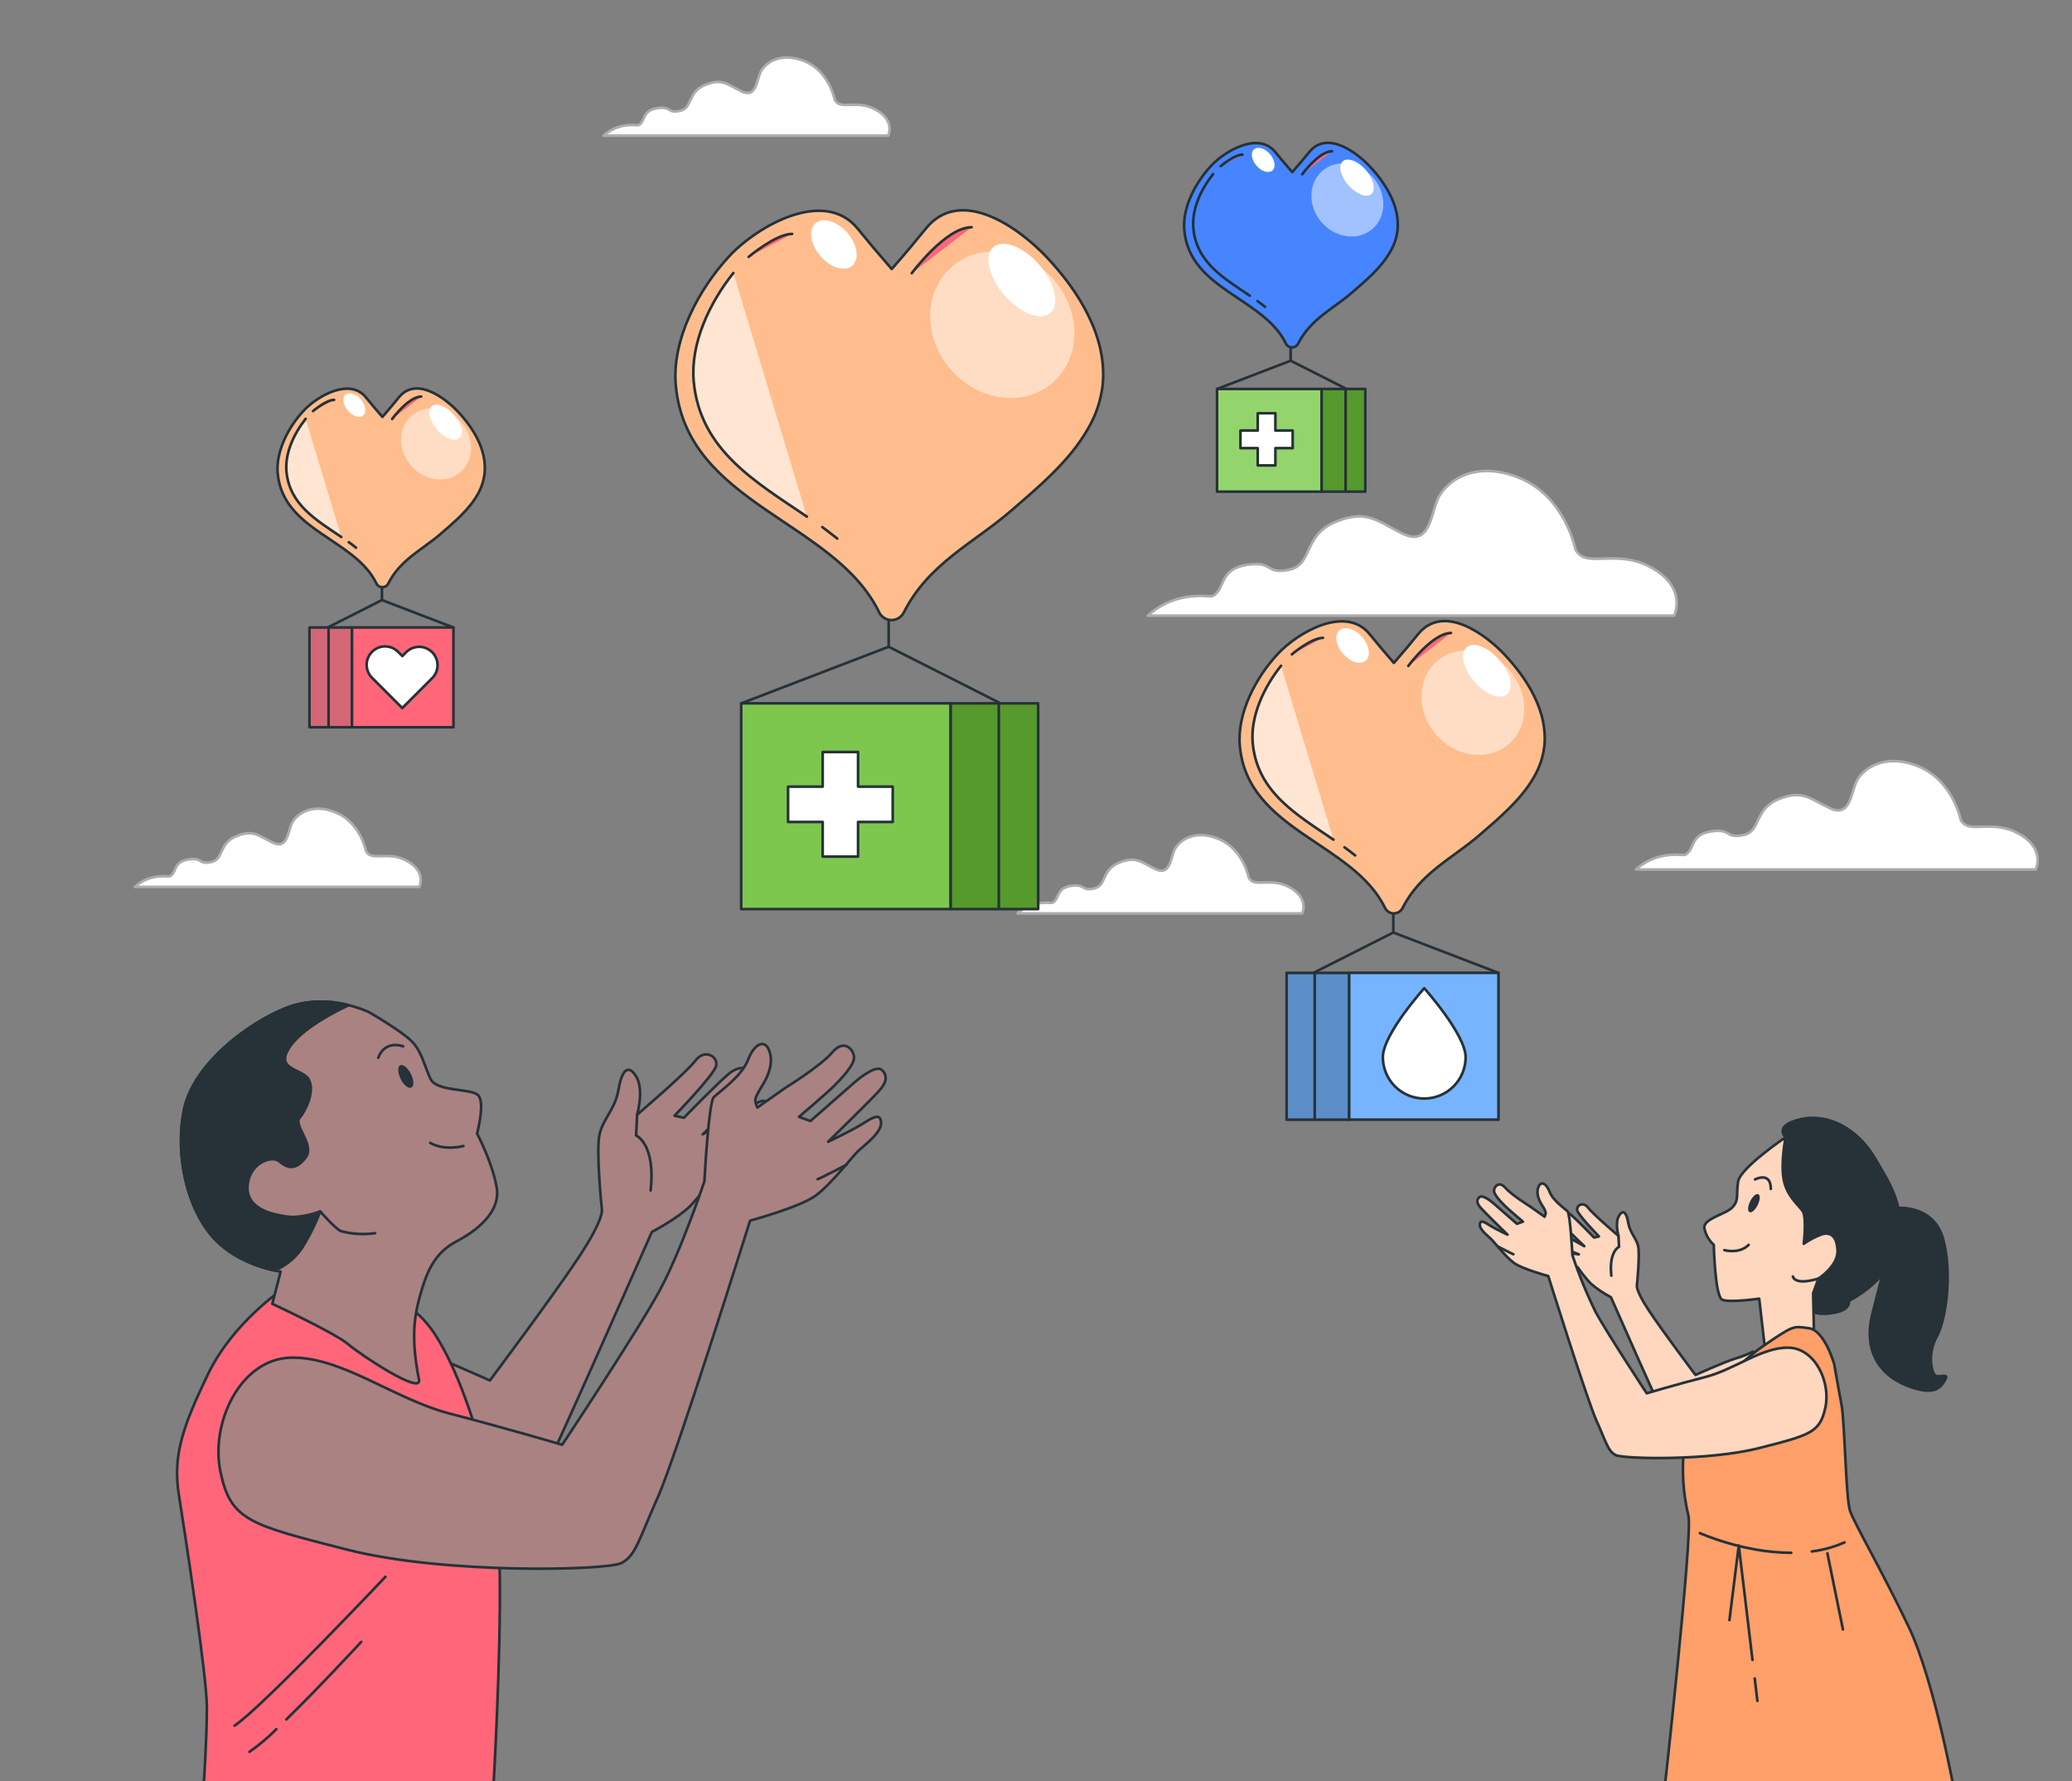 <svg width="784" height="674" viewBox="0 0 784 674" fill="none" xmlns="http://www.w3.org/2000/svg">
<rect x="0" y="0" width="784" height="674" fill="#808080" stroke="none"/>
<g clip-path="url(#clip0_444_617)">
<path d="M472.481 332.035C472.481 332.035 470.391 321.247 460.972 317.405C451.554 313.562 445.633 318.449 444.24 321.943C442.846 325.438 442.498 331.339 437.274 328.903C432.049 326.467 430.017 323.683 423.342 326.467C416.666 329.251 418.799 335.167 413.923 336.211C409.047 337.255 410.789 334.471 405.564 335.167C400.34 335.863 400.688 338.995 399.28 340.735C397.873 342.475 397.829 341.083 393.011 341.779C390.02 342.242 387.232 343.579 385 345.622H492.697C492.697 345.622 495.483 340.039 488.154 335.863C480.825 331.687 474.571 336.211 472.481 332.035Z" fill="white" stroke="#ADADAD" stroke-linecap="round" stroke-linejoin="round"/>
<path d="M315.861 37.761C315.861 37.761 313.772 26.9 304.353 23.13C294.934 19.36 289.013 24.174 287.62 27.654C286.227 31.134 285.879 37.065 280.654 34.614C275.43 32.163 273.398 29.394 266.708 32.178C260.018 34.962 262.18 40.878 257.304 41.937C252.428 42.995 254.169 40.197 248.945 40.892C243.72 41.589 244.054 44.721 242.661 46.461C241.268 48.2 241.21 46.809 236.391 47.505C233.403 47.966 230.616 49.297 228.381 51.333H336.063C336.063 51.333 338.864 45.764 331.535 41.589C324.206 37.413 317.951 41.937 315.861 37.761Z" fill="white" stroke="#ADADAD" stroke-linecap="round" stroke-linejoin="round"/>
<path d="M596.096 207.845C596.096 207.845 592.221 187.879 574.82 180.803C557.42 173.727 546.463 182.731 543.88 189.169C541.297 195.607 540.658 206.569 530.993 202.045C521.328 197.521 517.467 192.388 505.219 197.536C492.971 202.683 496.831 213.645 487.804 215.574C478.777 217.502 481.999 212.355 472.334 213.645C462.669 214.936 463.307 220.721 460.724 223.94C458.141 227.159 458.155 224.593 449.114 225.869C443.584 226.723 438.429 229.19 434.297 232.959H633.465C633.465 232.959 638.631 222.65 625.091 214.921C611.551 207.193 599.956 215.574 596.096 207.845Z" fill="white" stroke="#ADADAD" stroke-linecap="round" stroke-linejoin="round"/>
<path d="M741.883 310.191C741.883 310.191 738.941 295.236 725.725 289.937C712.51 284.637 704.188 291.381 702.227 296.203C700.265 301.025 699.78 309.235 692.439 305.847C685.098 302.458 682.167 298.614 672.864 302.469C663.562 306.324 666.494 314.535 659.638 315.979C652.782 317.423 655.229 313.568 647.888 314.535C640.548 315.501 641.033 319.834 639.071 322.245C637.109 324.656 637.12 322.734 630.253 323.689C626.053 324.329 622.139 326.177 619 329H770.265C770.265 329 774.189 321.279 763.905 315.49C753.622 309.702 744.815 315.979 741.883 310.191Z" fill="white" stroke="#ADADAD" stroke-linecap="round" stroke-linejoin="round"/>
<path d="M138.481 322.015C138.481 322.015 136.391 311.227 126.972 307.399C117.554 303.571 111.647 308.443 110.254 311.923C108.861 315.403 108.513 321.319 103.274 318.883C98.035 316.447 96.017 313.663 89.342 316.447C82.666 319.231 84.799 325.147 79.923 326.205C75.047 327.264 76.788 324.465 71.564 325.161C66.34 325.857 66.688 328.989 65.295 330.729C63.901 332.469 63.843 331.077 59.011 331.773C56.022 332.235 53.236 333.566 51 335.601H158.697C158.697 335.601 161.483 330.033 154.169 325.857C146.854 321.681 140.571 326.22 138.481 322.015Z" fill="white" stroke="#ADADAD" stroke-linecap="round" stroke-linejoin="round"/>
<path d="M500.067 147.178H460.506V186.038H500.067V147.178Z" fill="#94D46C" stroke="#263238" stroke-linecap="round" stroke-linejoin="round"/>
<path d="M500.082 186.038H516.597V147.178H500.082V186.038Z" fill="#56992C" stroke="#263238" stroke-linecap="round" stroke-linejoin="round"/>
<path d="M488.356 127.501V136.491L460.506 147.178" stroke="#263238" stroke-linecap="round" stroke-linejoin="round"/>
<path d="M488.355 136.491L509.152 147.004V185.748" stroke="#263238" stroke-linecap="round" stroke-linejoin="round"/>
<path d="M526.015 95.282C522.576 101.401 516.568 106.36 511.503 110.768C504.421 116.902 495.844 120.744 491.186 130.039C490.963 130.469 490.624 130.828 490.208 131.076C489.791 131.324 489.314 131.451 488.829 131.442C488.345 131.433 487.872 131.289 487.465 131.025C487.058 130.762 486.733 130.39 486.527 129.952C478.081 112.624 450.159 109.652 448.113 87.133C447.315 78.433 452.466 68.936 458.271 62.73C463.583 57.017 476.223 49.767 482.522 57.51C484.771 60.265 486.092 61.86 488.965 65.137C491.868 61.831 493.159 60.265 495.409 57.51C502.026 49.361 513.099 57.423 518.324 62.991C524.288 69.371 529.73 77.998 528.802 87.119C528.447 90.003 527.498 92.782 526.015 95.282Z" fill="#4685FF" stroke="#263238" stroke-linecap="round" stroke-linejoin="round"/>
<path d="M516.829 64.368C519.731 67.805 520.704 71.865 518.875 73.445C517.046 75.025 513.172 73.445 510.168 70.067C507.164 66.688 506.278 62.57 508.107 61.004C509.935 59.438 513.868 60.946 516.829 64.368Z" fill="white"/>
<path opacity="0.49" d="M519.601 67.239C524.825 73.314 524.695 82 519.282 86.654C513.868 91.309 505.263 90.149 500.024 84.073C494.785 77.998 494.944 69.312 500.343 64.658C505.742 60.004 514.376 61.163 519.601 67.239Z" fill="white"/>
<path d="M480.519 58.322C482.435 60.54 482.841 63.324 481.433 64.528C480.026 65.731 477.341 64.919 475.425 62.701C473.51 60.482 473.103 57.698 474.511 56.495C475.919 55.291 478.603 56.103 480.519 58.322Z" fill="white"/>
<path d="M472.914 111.914C463.264 105.345 452.684 99.4 451.538 86.35C450.884 79.231 454.44 71.546 459.026 65.876" fill="#4685FF"/>
<path d="M472.914 111.914C463.264 105.345 452.684 99.4 451.538 86.35C450.884 79.231 454.44 71.546 459.026 65.876" stroke="#263238" stroke-linecap="round" stroke-linejoin="round"/>
<path d="M478.647 116.09C477.733 115.35 476.789 114.64 475.817 113.944Z" fill="#FF667A"/>
<path d="M478.647 116.09C477.733 115.35 476.789 114.64 475.817 113.944" stroke="#263238" stroke-linecap="round" stroke-linejoin="round"/>
<path d="M492.724 65.934C492.724 65.934 499.138 57.234 504.015 57.234Z" fill="#FF667A"/>
<path d="M492.724 65.934C492.724 65.934 499.138 57.234 504.015 57.234" stroke="#263238" stroke-linecap="round" stroke-linejoin="round"/>
<path d="M461.914 62.86C461.914 62.86 467.037 58.51 470.128 58.51Z" fill="#FF667A"/>
<path d="M461.914 62.86C461.914 62.86 467.037 58.51 470.128 58.51" stroke="#263238" stroke-linecap="round" stroke-linejoin="round"/>
<path d="M489.125 162.91H482.58V156.371H475.904V162.91H469.359V169.58H475.904V176.12H482.58V169.58H489.125V162.91Z" fill="white" stroke="#263238" stroke-linecap="round" stroke-linejoin="round"/>
<path d="M510.448 423.674H567.002V368.124H510.448V423.674Z" fill="#76B4FF" stroke="#263238" stroke-linecap="round" stroke-linejoin="round"/>
<path d="M554.565 400.039C554.565 404.188 552.916 408.168 549.979 411.102C547.042 414.036 543.059 415.684 538.906 415.684C534.753 415.684 530.771 414.036 527.834 411.102C524.897 408.168 523.248 404.188 523.248 400.039C523.248 391.339 538.906 373.939 538.906 373.939C538.906 373.939 554.565 391.469 554.565 400.039Z" fill="white" stroke="#263238" stroke-linecap="round" stroke-linejoin="round"/>
<path d="M510.433 368.139H486.822V423.688H510.433V368.139Z" fill="#5B8EC9" stroke="#263238" stroke-linecap="round" stroke-linejoin="round"/>
<path d="M527.195 340.009V352.856L567.003 368.139" stroke="#263238" stroke-linecap="round" stroke-linejoin="round"/>
<path d="M527.195 352.856L497.459 367.892V423.268" stroke="#263238" stroke-linecap="round" stroke-linejoin="round"/>
<path d="M580.47 293.957C575.55 302.657 566.973 309.791 559.717 316.069C549.559 324.842 537.354 330.337 530.692 343.619C530.375 344.235 529.891 344.749 529.296 345.104C528.701 345.459 528.019 345.641 527.326 345.629C526.633 345.617 525.957 345.412 525.375 345.036C524.793 344.66 524.327 344.129 524.031 343.503C511.957 318.708 472.048 314.402 469.116 282.284C467.984 269.843 475.284 256.184 483.542 247.383C491.132 239.219 509.2 228.866 518.212 239.93C521.419 243.874 523.32 246.107 527.413 250.848C531.505 246.107 533.406 243.874 536.613 239.93C546.09 228.33 561.909 239.799 569.368 247.774C577.916 256.88 585.694 269.234 584.359 282.255C583.883 286.382 582.559 290.365 580.47 293.957Z" fill="#FFBD8D" stroke="#263238" stroke-linecap="round" stroke-linejoin="round"/>
<path d="M567.336 249.761C571.559 254.676 572.88 260.476 570.239 262.724C567.597 264.971 562.083 262.811 557.845 257.895C553.607 252.98 552.301 247.18 554.943 244.932C557.584 242.685 563.099 244.845 567.336 249.761Z" fill="white"/>
<path opacity="0.49" d="M570.842 281.6C578.569 274.954 578.772 262.532 571.295 253.852C563.818 245.173 551.492 243.524 543.765 250.169C536.039 256.814 535.836 269.237 543.313 277.917C550.79 286.596 563.115 288.245 570.842 281.6Z" fill="white"/>
<path d="M515.44 241.119C518.168 244.28 518.763 248.253 516.746 249.993C514.729 251.733 510.941 250.544 508.155 247.368C505.368 244.193 504.831 240.22 506.849 238.494C508.866 236.769 512.697 237.943 515.44 241.119Z" fill="white"/>
<path d="M504.556 317.722C490.754 308.341 475.705 299.786 474.007 281.197C473.078 271.047 478.23 260.027 484.703 251.936" fill="#FFE5D2"/>
<path d="M504.556 317.722C490.754 308.341 475.705 299.786 474.007 281.197C473.078 271.047 478.23 260.027 484.703 251.936" stroke="#263238" stroke-linecap="round" stroke-linejoin="round"/>
<path d="M512.77 323.696C511.449 322.638 510.099 321.623 508.721 320.622Z" fill="#FF667A"/>
<path d="M512.77 323.696C511.449 322.638 510.099 321.623 508.721 320.622" stroke="#263238" stroke-linecap="round" stroke-linejoin="round"/>
<path d="M532.869 251.994C532.869 251.994 542.056 239.524 549.022 239.524Z" fill="#FF667A"/>
<path d="M532.869 251.994C532.869 251.994 542.056 239.524 549.022 239.524" stroke="#263238" stroke-linecap="round" stroke-linejoin="round"/>
<path d="M488.824 247.6C488.824 247.6 496.168 241.365 500.579 241.365Z" fill="#FF667A"/>
<path d="M488.824 247.6C488.824 247.6 496.168 241.365 500.579 241.365" stroke="#263238" stroke-linecap="round" stroke-linejoin="round"/>
<path d="M133.146 275.186H171.575V237.443H133.146V275.186Z" fill="#FF667A" stroke="#263238" stroke-linecap="round" stroke-linejoin="round"/>
<path d="M163.506 256.626L152.215 267.922L140.925 256.626C140.245 255.987 139.702 255.219 139.325 254.366C138.949 253.513 138.748 252.593 138.735 251.661C138.721 250.729 138.895 249.804 139.246 248.941C139.597 248.077 140.118 247.293 140.778 246.634C141.438 245.975 142.224 245.456 143.088 245.107C143.953 244.757 144.88 244.585 145.812 244.6C146.745 244.615 147.665 244.817 148.518 245.194C149.371 245.571 150.14 246.116 150.778 246.795L152.23 248.245L153.681 246.795C154.327 246.15 155.094 245.638 155.938 245.288C156.782 244.939 157.687 244.759 158.601 244.759C159.514 244.759 160.419 244.939 161.263 245.288C162.107 245.638 162.874 246.15 163.52 246.795C164.166 247.441 164.679 248.207 165.029 249.051C165.378 249.894 165.558 250.798 165.558 251.711C165.558 252.624 165.378 253.528 165.029 254.371C164.679 255.215 164.166 255.981 163.52 256.626H163.506Z" fill="white" stroke="#263238" stroke-linecap="round" stroke-linejoin="round"/>
<path d="M133.146 237.443H117.095V275.186H133.146V237.443Z" fill="#D36775" stroke="#263238" stroke-linecap="round" stroke-linejoin="round"/>
<path d="M144.524 218.332V227.061L171.56 237.443" stroke="#263238" stroke-linecap="round" stroke-linejoin="round"/>
<path d="M144.524 227.061L124.323 237.269V274.896" stroke="#263238" stroke-linecap="round" stroke-linejoin="round"/>
<path d="M180.761 187.041C177.423 192.986 171.589 197.8 166.67 202.077C159.791 208.037 151.461 211.763 146.918 220.797C146.706 221.22 146.378 221.573 145.972 221.818C145.567 222.062 145.1 222.187 144.627 222.178C144.153 222.169 143.692 222.026 143.297 221.766C142.901 221.507 142.587 221.14 142.39 220.71C134.191 203.875 107.067 200.946 105.079 179.124C104.31 170.67 109.273 161.434 114.875 155.416C120.041 149.863 132.29 142.83 138.443 150.341C140.62 153.024 141.911 154.546 144.698 157.765C147.484 154.546 148.761 153.024 150.938 150.341C157.382 142.439 168.135 150.341 173.2 155.677C179.005 161.869 184.288 170.177 183.359 179.109C183.048 181.904 182.164 184.604 180.761 187.041Z" fill="#FFBD8D" stroke="#263238" stroke-linecap="round" stroke-linejoin="round"/>
<path d="M171.792 157.011C174.695 160.361 175.566 164.261 173.781 165.827C171.996 167.393 168.237 165.827 165.363 162.55C162.49 159.273 161.605 155.3 163.375 153.734C165.146 152.168 168.919 153.676 171.792 157.011Z" fill="white"/>
<path opacity="0.49" d="M174.492 159.795C179.571 165.697 179.426 174.136 174.187 178.645C168.948 183.155 160.56 182.053 155.481 176.151C150.401 170.25 150.532 161.811 155.785 157.301C161.039 152.792 169.412 153.908 174.492 159.795Z" fill="white"/>
<path d="M136.527 151.139C138.385 153.299 138.791 155.996 137.427 157.171C136.063 158.345 133.436 157.548 131.622 155.387C129.808 153.227 129.373 150.53 130.737 149.355C132.101 148.181 134.67 148.978 136.527 151.139Z" fill="white"/>
<path d="M129.141 203.194C119.766 196.814 109.534 191.014 108.388 178.384C107.749 171.468 111.29 163.986 115.644 158.49" fill="#FFE5D2"/>
<path d="M129.141 203.194C119.766 196.814 109.534 191.014 108.388 178.384C107.749 171.468 111.29 163.986 115.644 158.49" stroke="#263238" stroke-linecap="round" stroke-linejoin="round"/>
<path d="M134.713 207.254C133.828 206.529 132.899 205.804 131.97 205.166Z" fill="#FF667A"/>
<path d="M134.713 207.254C133.828 206.529 132.899 205.804 131.97 205.166" stroke="#263238" stroke-linecap="round" stroke-linejoin="round"/>
<path d="M148.384 158.534C148.384 158.534 154.61 150.066 159.355 150.066Z" fill="#FF667A"/>
<path d="M148.384 158.534C148.384 158.534 154.61 150.066 159.355 150.066" stroke="#263238" stroke-linecap="round" stroke-linejoin="round"/>
<path d="M118.445 155.547C118.445 155.547 123.437 151.313 126.427 151.313Z" fill="#FF667A"/>
<path d="M118.445 155.547C118.445 155.547 123.437 151.313 126.427 151.313" stroke="#263238" stroke-linecap="round" stroke-linejoin="round"/>
<path d="M359.718 266.15H280.451V344.001H359.718V266.15Z" fill="#7DC74F" stroke="#263238" stroke-linecap="round" stroke-linejoin="round"/>
<path d="M359.732 344H392.821V266.15H359.732V344Z" fill="#56992C" stroke="#263238" stroke-linecap="round" stroke-linejoin="round"/>
<path d="M336.251 226.739V244.733L280.451 266.15" stroke="#263238" stroke-linecap="round" stroke-linejoin="round"/>
<path d="M336.251 244.733L377.916 265.802V343.406" stroke="#263238" stroke-linecap="round" stroke-linejoin="round"/>
<path d="M411.701 162.185C404.808 174.437 392.835 184.37 382.677 193.186C368.498 205.482 351.315 213.181 341.955 231.814C341.511 232.679 340.833 233.401 339.999 233.9C339.165 234.399 338.207 234.654 337.235 234.636C336.262 234.617 335.315 234.327 334.5 233.798C333.684 233.268 333.034 232.52 332.623 231.64C315.702 196.912 259.756 190.88 255.708 145.858C254.126 128.458 264.415 109.376 275.923 96.95C286.575 85.509 311.885 70.995 324.511 86.495C329.024 92.019 331.665 95.195 337.412 101.792C343.217 95.166 345.801 92.019 350.314 86.495C363.578 70.183 385.768 86.321 396.217 97.486C408.204 110.26 419.088 127.559 417.216 145.814C416.528 151.593 414.651 157.167 411.701 162.185Z" fill="#FFBD8D" stroke="#263238" stroke-linecap="round" stroke-linejoin="round"/>
<path d="M393.285 100.255C399.221 107.143 401.064 115.277 397.392 118.424C393.72 121.57 385.956 118.54 379.977 111.652C373.998 104.765 372.199 96.63 375.856 93.484C379.513 90.338 387.379 93.368 393.285 100.255Z" fill="white"/>
<path opacity="0.49" d="M398.213 144.88C409.044 135.565 409.33 118.154 398.851 105.991C388.373 93.828 371.099 91.519 360.268 100.833C349.437 110.148 349.151 127.559 359.629 139.722C370.107 151.885 387.382 154.194 398.213 144.88Z" fill="white"/>
<path d="M320.622 88.133C324.453 92.585 325.28 98.153 322.465 100.574C319.649 102.996 314.251 101.357 310.419 96.906C306.588 92.454 305.775 86.886 308.591 84.465C311.406 82.043 316.718 83.682 320.622 88.133Z" fill="white"/>
<path d="M305.311 195.492C285.966 182.34 264.865 170.363 262.485 144.321C261.193 130.053 268.406 114.64 277.491 103.301" fill="#FFE5D2"/>
<path d="M305.311 195.492C285.966 182.34 264.865 170.363 262.485 144.321C261.193 130.053 268.406 114.64 277.491 103.301" stroke="#263238" stroke-linecap="round" stroke-linejoin="round"/>
<path d="M316.805 203.8C314.976 202.35 313.075 200.9 311.145 199.45Z" fill="#FF667A"/>
<path d="M316.805 203.8C314.976 202.35 313.075 200.9 311.145 199.45" stroke="#263238" stroke-linecap="round" stroke-linejoin="round"/>
<path d="M344.988 103.387C344.988 103.387 357.846 85.987 367.627 85.987Z" fill="#FF667A"/>
<path d="M344.988 103.387C344.988 103.387 357.846 85.987 367.627 85.987" stroke="#263238" stroke-linecap="round" stroke-linejoin="round"/>
<path d="M283.267 97.21C283.267 97.21 293.556 88.51 299.724 88.51Z" fill="#FF667A"/>
<path d="M283.267 97.21C283.267 97.21 293.556 88.51 299.724 88.51" stroke="#263238" stroke-linecap="round" stroke-linejoin="round"/>
<path d="M337.79 297.673H324.67V284.565H311.29V297.673H298.185V311.027H311.29V324.135H324.67V311.027H337.79V297.673Z" fill="white" stroke="#263238" stroke-linecap="round" stroke-linejoin="round"/>
<path d="M619.38 486.337C619.38 486.337 620.613 474.418 619.8 471.344C618.988 468.27 616.709 466.414 616.1 462.716C615.49 459.019 614.242 457.38 612.602 460.048C610.962 462.716 612.399 467.646 612.399 467.646C612.399 467.646 602.748 459.439 600.891 456.974C599.033 454.509 596.377 456.148 596.784 458.004C597.19 459.86 604.998 467.849 604.998 467.849L603.155 468.27C603.155 468.27 596.16 461.02 594.114 459.439C592.067 457.859 589.76 458.207 589.382 460.048C589.005 461.89 599.454 471.547 599.454 471.547C599.454 471.547 592.053 467.443 589.789 466.008C587.525 464.572 586.712 464.369 586.509 466.617C586.306 468.864 588.352 470.967 591.24 472.17C594.128 473.374 597.393 474.635 597.393 474.635C597.393 474.635 590.413 473.809 588.149 473.403C585.885 472.997 586.915 475.65 589.382 476.883C591.853 477.946 594.394 478.837 596.987 479.551C598.46 481.736 600.111 483.797 601.921 485.713C604.246 487.716 606.798 489.439 609.526 490.846C609.526 490.846 629.451 536.028 631.294 539.305C633.137 542.582 645.879 543.409 648.97 543.206C652.062 543.003 660.261 526.574 660.261 526.574L663.309 511.436C661.136 512.53 658.867 513.423 656.531 514.104C652.468 515.337 641.54 520.267 641.54 520.267C641.54 520.267 629.001 503.635 623.864 495.834C618.727 488.033 619.38 486.337 619.38 486.337Z" fill="#FFD6BE" stroke="#263238" stroke-linecap="round" stroke-linejoin="round"/>
<path d="M612.399 467.704L612.602 471.808C612.602 471.808 608.699 473.461 609.7 482.697" fill="#E3E3E3"/>
<path d="M612.399 467.704L612.602 471.808C612.602 471.808 608.699 473.461 609.7 482.697" stroke="#263238" stroke-linecap="round" stroke-linejoin="round"/>
<path d="M717.991 457.076C717.991 457.076 731.59 455.872 735.174 468.676C738.759 481.479 736.379 499.416 732.78 505.796C729.18 512.176 730.791 519.774 732.388 520.571C733.984 521.369 737.583 519.368 735.972 522.166C734.361 524.965 731.981 528.561 721.199 524.167C710.416 519.774 705.235 510.189 708.413 497.415C711.591 484.64 713.202 479.855 714.407 471.068C714.965 466.264 716.171 461.557 717.991 457.076Z" fill="#263238" stroke="#263238" stroke-linecap="round" stroke-linejoin="round"/>
<path d="M675.644 430.323C675.644 430.323 670.841 425.973 681.232 423.537C691.622 421.101 702.812 427.133 709.211 437.907C715.611 448.68 721.199 457.076 717.991 471.054C714.784 485.032 699.59 492.209 699.59 492.209C699.59 492.209 700.388 495.399 694.786 496.559C689.184 497.719 683.176 497.763 682.407 490.571C681.638 483.379 683.205 477.39 682.407 476.201C681.609 475.012 674.019 471.402 673.613 466.211C673.206 461.02 673.206 459.831 672.016 456.235C670.826 452.639 672.016 438.269 672.016 438.269L675.644 430.323Z" fill="#263238" stroke="#263238" stroke-linecap="round" stroke-linejoin="round"/>
<path d="M675.644 430.323C675.644 430.323 658.461 441.923 657.663 447.1C656.865 452.276 658.055 453.886 655.661 456.684C653.266 459.483 644.472 461.034 644.878 464.659C645.344 467.124 646.602 469.369 648.462 471.054C648.462 471.054 648.869 490.614 651.67 491.818C654.471 493.021 665.645 491.412 665.645 491.412L667.662 508.986L686.441 507.782L686.05 489.411L688.038 483.828C688.038 483.828 695.628 479.029 695.294 473.04C694.96 467.052 692.101 466.254 689.3 467.052C686.892 467.956 684.609 469.164 682.509 470.648C682.509 470.648 683.699 460.672 682.102 458.279C680.506 455.887 676.109 452.682 674.919 446.302C673.729 439.922 675.644 430.323 675.644 430.323Z" fill="#FFD6BE" stroke="#263238" stroke-linecap="round" stroke-linejoin="round"/>
<path d="M652.468 473.04C652.468 473.04 658.055 474.65 661.654 471.054" stroke="#263238" stroke-linecap="round" stroke-linejoin="round"/>
<path d="M665.079 455.988C664.151 457.859 662.757 459.077 661.974 458.685C661.19 458.294 661.292 456.452 662.22 454.567C663.149 452.682 664.542 451.493 665.326 451.885C666.11 452.276 666.008 454.103 665.079 455.988Z" fill="#263238"/>
<path d="M664.049 446.302C664.049 446.302 670.042 443.098 670.042 449.884" stroke="#263238" stroke-linecap="round" stroke-linejoin="round"/>
<path d="M687.98 483.828C687.98 483.828 679.592 486.627 678.387 483.031" stroke="#263238" stroke-linecap="round" stroke-linejoin="round"/>
<path d="M694.017 516.163C694.017 516.163 690.418 503.389 684.424 502.591C678.431 501.794 678.837 501.388 667.648 508.986C656.459 516.584 638.478 535.332 637.274 547.309C636.256 556.118 636.801 565.037 638.884 573.656C640.481 581.239 629.684 678.259 629.684 678.259H739.571C739.571 678.259 731.981 636.339 722.389 615.981C712.796 595.623 701.607 576.454 700.011 571.669C698.414 566.884 698.022 538.131 696.818 531.736C695.613 525.342 694.017 516.163 694.017 516.163Z" fill="#FF9F69" stroke="#263238" stroke-linecap="round" stroke-linejoin="round"/>
<path d="M685.556 587.068C689.817 586.531 693.977 585.378 697.906 583.646" stroke="#263238" stroke-linecap="round" stroke-linejoin="round"/>
<path d="M643.195 580.123C643.195 580.123 659.71 587.59 677.763 587.576" stroke="#263238" stroke-linecap="round" stroke-linejoin="round"/>
<path d="M663.105 628.118L657.91 584.821L654.384 613.038" stroke="#263238" stroke-linecap="round" stroke-linejoin="round"/>
<path d="M664.963 643.604L663.947 635.15" stroke="#263238" stroke-linecap="round" stroke-linejoin="round"/>
<path d="M691.448 587.764L697.326 616.561" stroke="#263238" stroke-linecap="round" stroke-linejoin="round"/>
<path d="M594.97 474.998C594.97 474.998 594.157 459.396 593.127 458.366C592.096 457.337 587.569 454.263 586.335 450.971C585.101 447.68 582.852 446.621 581.981 449.521C581.111 452.421 583.012 455.321 583.621 456.293C584.21 457.089 584.63 457.997 584.855 458.961C584.809 459.465 584.672 459.956 584.448 460.411L578.905 456.496C578.905 456.496 571.91 452.146 569.66 449.521C567.411 446.897 565.539 448.695 565.307 450.348C565.074 452.001 568.209 455.06 569.414 456.293C570.618 457.525 576.234 462.267 576.234 462.267L573.97 463.093L565.539 455.698C563.696 454.06 560.822 452.001 559.734 453.03C558.645 454.06 558.703 455.278 560.343 457.134C561.983 458.99 570.415 467.197 570.415 467.197C570.415 467.197 566.061 465.138 564.044 463.905C562.027 462.673 560.14 461.237 559.937 463.296C559.734 465.355 563.231 467.806 564.45 469.096C565.669 470.387 569.805 475.665 572.882 477.927C575.959 480.189 585.827 482.857 585.827 482.857C585.827 482.857 600.427 529.46 604.113 537.681C607.799 545.903 608.466 549.18 611.369 550.615C614.271 552.051 646.3 552.877 665.616 547.947C684.932 543.017 688.633 542.147 690.694 532.548C692.754 522.949 686.79 510.16 676.718 509.957C666.647 509.754 656.401 518.179 645.284 521.05C634.168 523.921 623.08 527.212 623.08 527.212C623.08 527.212 608.162 504.563 603.808 496.559C600.386 489.576 597.434 482.373 594.97 474.998Z" fill="#FFD6BE" stroke="#263238" stroke-linecap="round" stroke-linejoin="round"/>
<path d="M566.816 471.706C566.816 471.706 571.953 474.374 572.621 474.606" stroke="#263238" stroke-linecap="round" stroke-linejoin="round"/>
<path d="M227.729 457.54C227.729 457.54 225.364 434.775 226.931 428.873C228.498 422.972 232.837 419.448 234.013 412.387C235.188 405.325 237.554 402.237 240.689 407.283C243.823 412.329 241.08 421.783 241.08 421.783C241.08 421.783 259.555 406.079 263.096 401.367C266.637 396.654 271.803 399.786 270.961 403.324C270.12 406.862 255.23 422.174 255.23 422.174L258.771 422.957C258.771 422.957 272.137 409.211 276.07 406.079C280.003 402.947 284.313 403.716 285.111 407.254C285.909 410.792 265.853 429.236 265.853 429.236C265.853 429.236 279.988 421.391 284.313 418.636C288.638 415.881 290.219 415.504 290.611 419.811C291.003 424.117 287.07 428.061 281.57 430.425C276.07 432.788 269.771 435.137 269.771 435.137C269.771 435.137 283.137 433.557 287.462 432.774C291.787 431.991 289.828 437.124 285.111 439.458C280.395 441.486 275.546 443.192 270.599 444.562C267.781 448.738 264.626 452.675 261.166 456.336C256.449 461.049 246.653 466.153 246.653 466.153C246.653 466.153 208.544 552.544 205.003 558.822C201.462 565.101 177.095 566.681 171.203 566.29C165.311 565.898 149.58 534.477 149.58 534.477L143.688 505.477C147.846 507.574 152.189 509.283 156.662 510.581C164.513 512.944 185.353 522.369 185.353 522.369C185.353 522.369 209.255 490.469 219.08 475.607C228.905 460.744 227.729 457.54 227.729 457.54Z" fill="#AA8282" stroke="#263238" stroke-linecap="round" stroke-linejoin="round"/>
<path d="M241.08 421.812L240.688 429.656C240.688 429.656 248.162 432.803 246.189 450.478" stroke="#263238" stroke-linecap="round" stroke-linejoin="round"/>
<path d="M106.971 487.83C106.971 487.83 88.105 500.402 78.672 520.035C69.239 539.668 65.306 550.659 67.672 565.579C70.037 580.5 78.28 634.309 78.28 646.083C78.28 657.857 77.105 675.083 77.105 675.083H186.76C186.76 675.083 189.503 628.364 189.111 595.768C188.72 563.172 177.719 530.968 170.637 516.018C163.555 501.069 158.069 495.211 147.838 491.281C137.607 487.352 115.214 483.901 106.971 487.83Z" fill="#FF667A" stroke="#263238" stroke-linecap="round" stroke-linejoin="round"/>
<path d="M145.85 596.638C145.85 596.638 99.323 645.938 88.758 652.985" stroke="#263238" stroke-linecap="round" stroke-linejoin="round"/>
<path d="M104.562 654.319C101.44 657.475 98.04 660.343 94.404 662.889" stroke="#263238" stroke-linecap="round" stroke-linejoin="round"/>
<path d="M136.678 621.288C136.678 621.288 121.019 638.253 108.335 650.636" stroke="#263238" stroke-linecap="round" stroke-linejoin="round"/>
<path d="M139.595 382.981C139.595 382.981 124.256 375.528 109.322 381.023C94.389 386.519 73.128 402.614 69.631 419.898C66.133 437.182 70.806 457.206 80.631 468.197C90.456 479.188 106.188 481.16 106.188 481.16L103.038 493.369C103.038 493.369 126.636 504.331 131.744 508.652C136.852 512.973 159.738 528.068 158.534 522.036C155.007 504.433 157.271 495.733 159.637 487.874C162.002 480.015 165.137 473.736 172.611 469.807C180.085 465.877 189.503 458.816 187.936 449.391C186.369 439.966 180.52 428.931 180.52 428.931C180.52 428.931 183.669 417.143 180.912 414.431C178.155 411.72 165.195 413.257 162.844 408.153C160.493 403.049 159.695 398.322 156.154 394.407C152.613 390.492 139.595 382.981 139.595 382.981Z" fill="#AA8282" stroke="#263238" stroke-linecap="round" stroke-linejoin="round"/>
<path d="M155.472 406.369C156.647 408.689 156.72 411.009 155.66 411.546C154.601 412.082 152.758 410.632 151.611 408.298C150.465 405.963 150.363 403.658 151.423 403.121C152.482 402.585 154.311 404.035 155.472 406.369Z" fill="#263238"/>
<path d="M143.122 400.265C143.122 400.265 145.095 393.58 152.555 395.915" stroke="#263238" stroke-linecap="round" stroke-linejoin="round"/>
<path d="M175.354 433.644C175.354 433.644 168.286 435.601 162.786 432.469" stroke="#263238" stroke-linecap="round" stroke-linejoin="round"/>
<path d="M131.947 380.371C124.508 378.342 116.632 378.569 109.322 381.023C94.389 386.519 73.128 402.614 69.631 419.898C66.133 437.182 70.806 457.206 80.631 468.197C88.134 476.578 99.033 479.71 103.851 480.725C108.723 478.771 112.762 475.182 115.272 470.575C117.606 466.704 119.578 462.627 121.164 458.395C121.164 458.395 114.082 461.15 108.582 460.353C103.082 459.555 93.257 457.612 93.649 448.97C94.041 440.328 102.69 436.805 105.839 439.545C108.989 442.286 112.123 442.692 115.664 437.979C119.205 433.267 110.948 425.799 113.299 423.059C115.65 420.318 119.191 412.909 116.84 408.559C114.489 404.209 103.474 405.021 109.758 395.987C114.474 389.114 126.389 382.966 131.947 380.371Z" fill="#263238" stroke="#263238" stroke-linecap="round" stroke-linejoin="round"/>
<path d="M121.121 458.381C121.121 458.381 127.013 465.051 128.972 465.848C133.198 466.99 137.613 467.256 141.946 466.631" stroke="#263238" stroke-linecap="round" stroke-linejoin="round"/>
<path d="M266.535 446.969C266.535 446.969 268.117 417.114 270.076 415.156C272.035 413.199 280.685 407.297 283.05 401.019C285.416 394.74 289.726 392.768 291.293 398.264C292.861 403.759 289.334 409.269 288.159 411.227C286.983 413.184 285.793 415.156 285.793 416.331C285.883 417.289 286.148 418.223 286.577 419.086L297.2 411.618C297.2 411.618 310.551 403.382 314.876 398.264C319.201 393.145 322.742 396.698 323.133 399.844C323.525 402.991 317.633 408.878 315.268 411.227C312.902 413.576 302.308 422.624 302.308 422.624L306.662 424.19C306.662 424.19 319.23 413.199 322.771 410.052C326.312 406.906 331.812 402.976 333.771 404.948C335.73 406.92 335.745 409.298 332.595 412.807C329.446 416.316 313.338 432.049 313.338 432.049C313.338 432.049 321.595 428.119 325.528 425.756C329.461 423.392 332.987 420.652 333.379 424.581C333.771 428.511 327.095 433.281 324.672 435.572C322.248 437.863 314.513 448.144 308.563 452.465C302.613 456.786 283.805 461.89 283.805 461.89C283.805 461.89 255.897 551.021 248.83 566.739C241.762 582.457 240.572 588.721 235.072 591.476C229.572 594.231 168.315 595.826 131.309 586.372C94.302 576.918 87.292 575.367 83.418 556.923C79.543 538.479 90.891 514.119 110.149 513.727C129.407 513.336 149.057 529.431 170.274 534.926C191.491 540.422 212.723 546.7 212.723 546.7C212.723 546.7 241.414 503.505 249.672 488.193C257.929 472.881 266.535 446.969 266.535 446.969Z" fill="#AA8282" stroke="#263238" stroke-linecap="round" stroke-linejoin="round"/>
<path d="M320.376 440.705C320.376 440.705 310.551 445.809 309.376 446.201" stroke="#263238" stroke-linecap="round" stroke-linejoin="round"/>
</g>
<defs>
<clipPath id="clip0_444_617">
<rect width="784" height="674" fill="white"/>
</clipPath>
</defs>
</svg>
